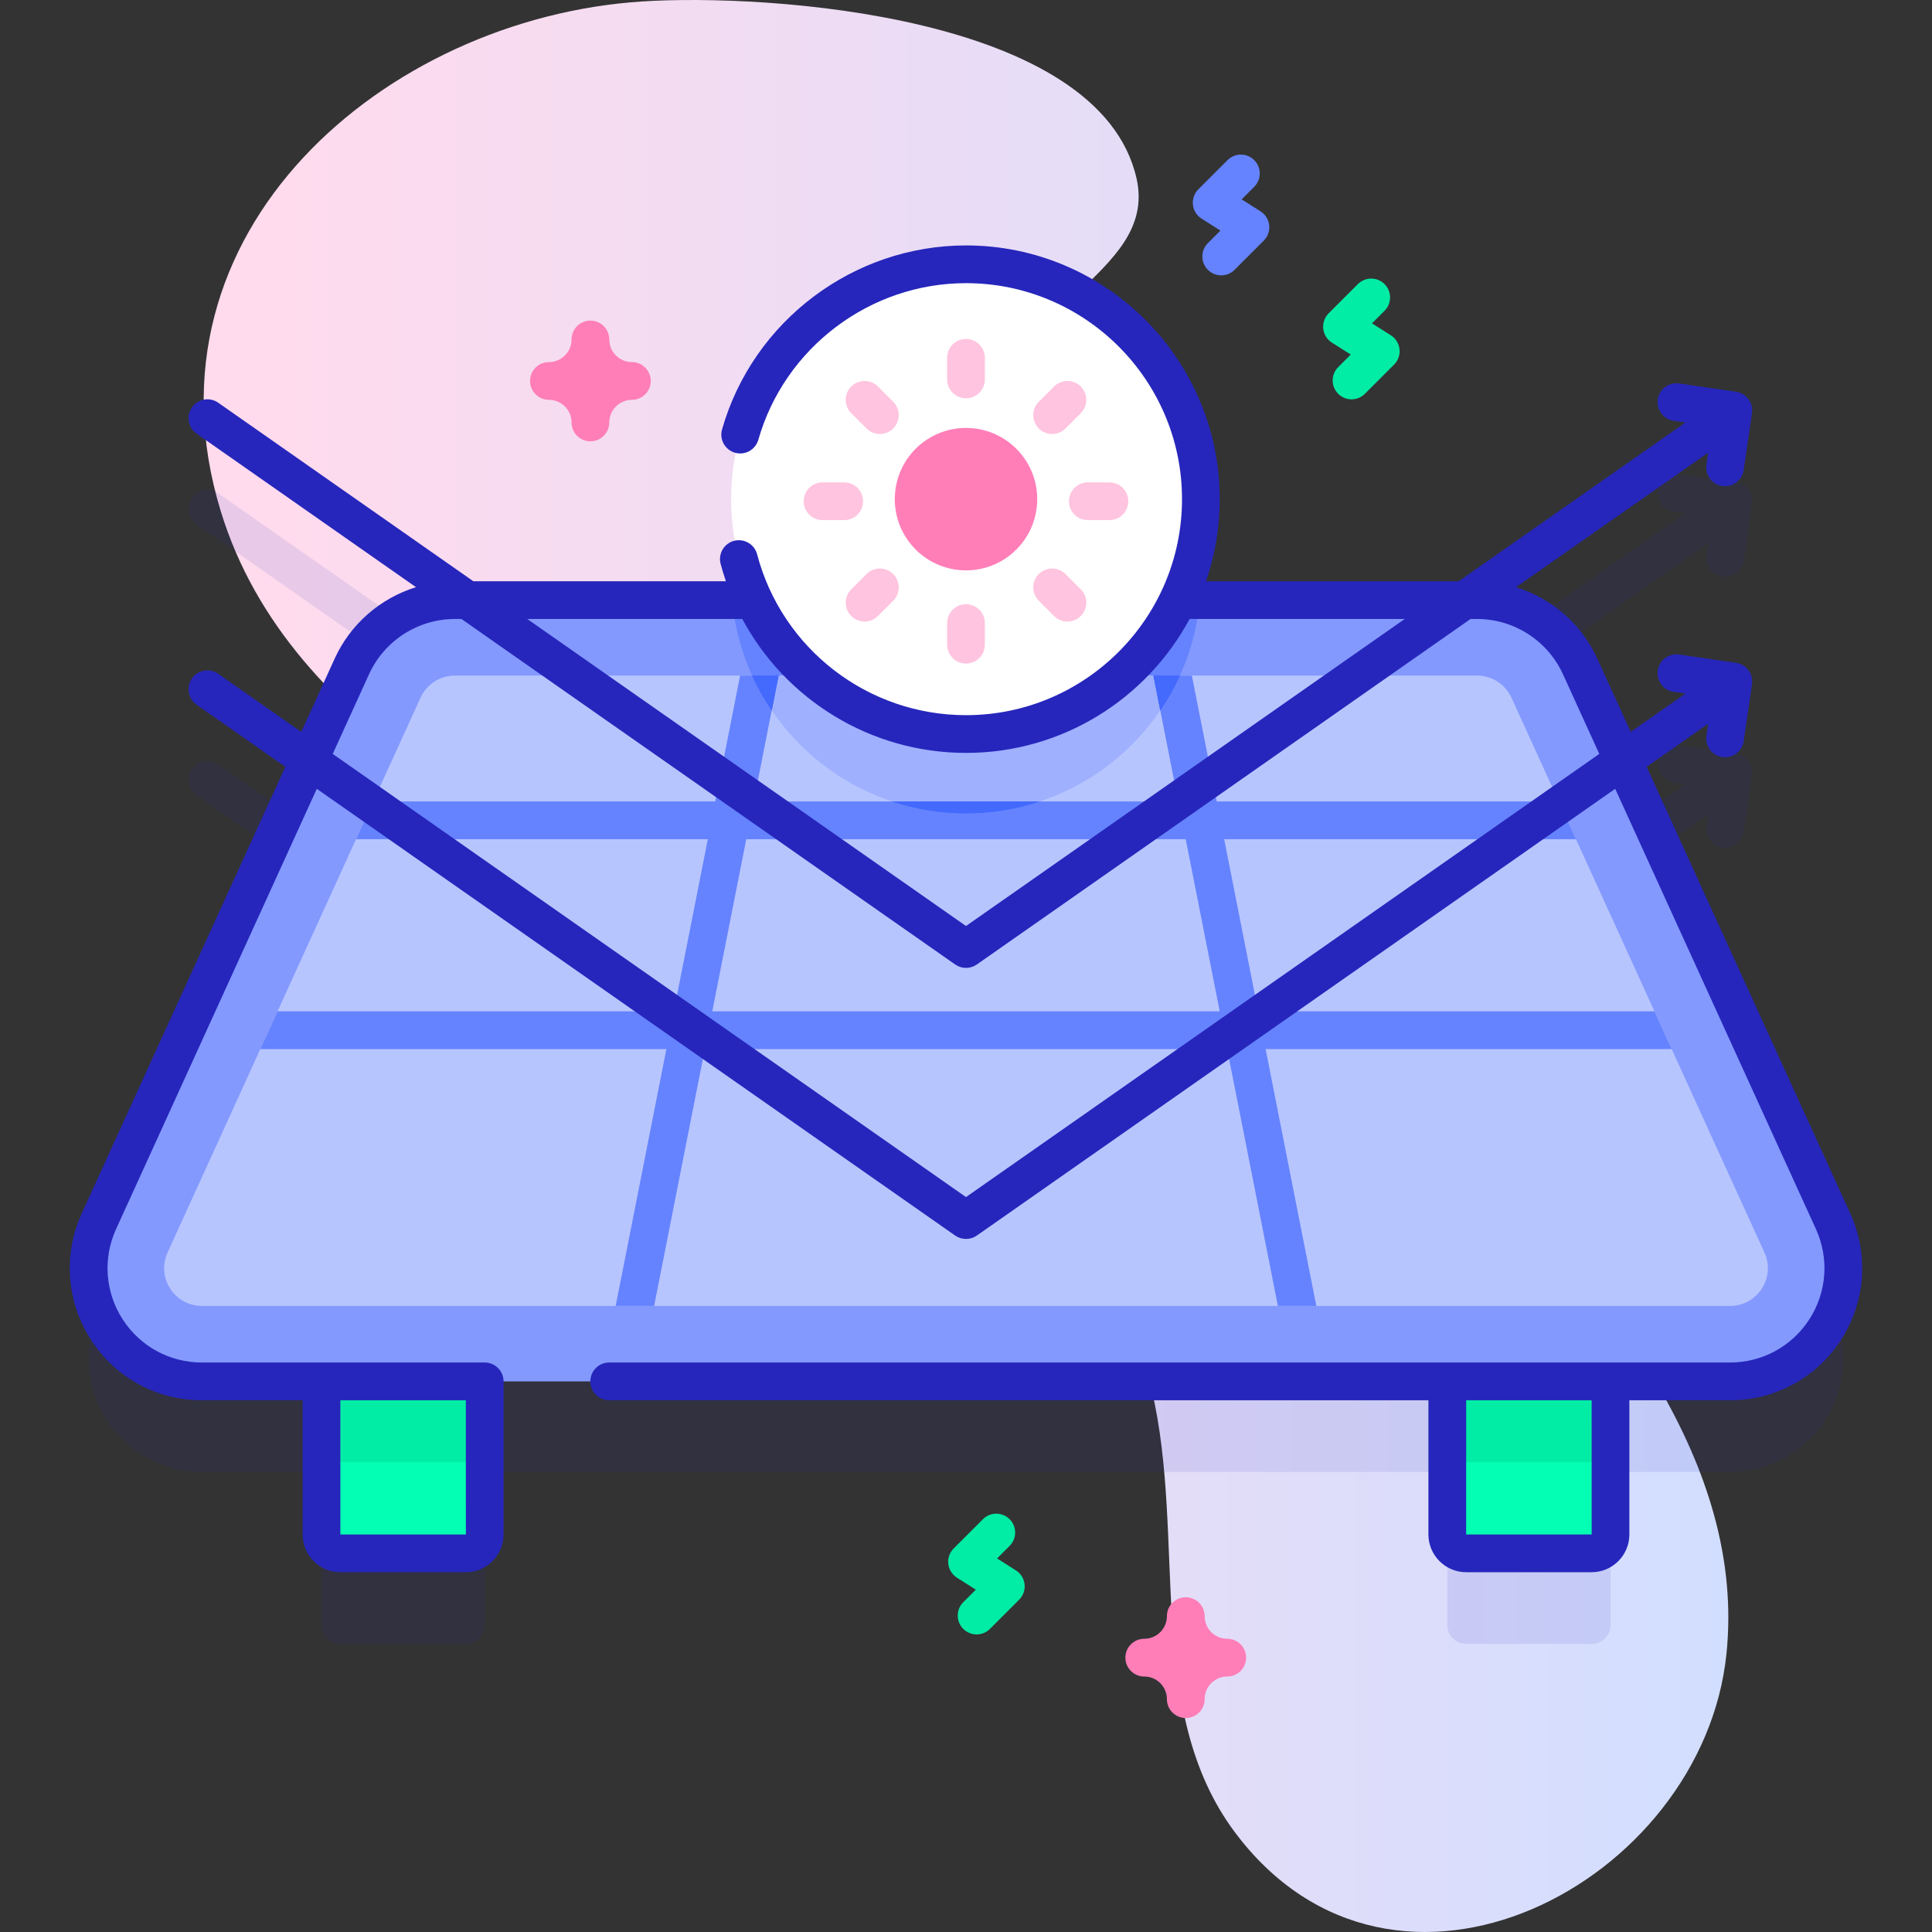<svg id="Capa_1" enable-background="new 0 0 512 512" height="512" viewBox="0 0 512 512" width="512" xmlns="http://www.w3.org/2000/svg" xmlns:xlink="http://www.w3.org/1999/xlink"><rect x="0" y="0" width="512" height="512" fill="#333333" stroke="none"/><linearGradient id="SVGID_1_" gradientUnits="userSpaceOnUse" x1="53.976" x2="458.024" y1="256" y2="256"><stop offset=".049" stop-color="#ffdbed"/><stop offset=".999" stop-color="#d2deff"/></linearGradient><g><g><path d="m170.091.39c-68.06 4.435-134.218 61.127-111.591 135.073 18.265 59.691 84.702 87.73 134.671 115.676 47.928 26.805 98.6 60.229 112.037 117.192 9.247 39.199-2.084 84.916 22.012 117.187 42.331 56.693 124.077 13.634 130.314-47.258 5.176-50.542-31.51-94.701-65.828-132.165-33.267-36.317-70.462-71.374-99.992-110.843-27.345-36.55-41.639-81.985-5.379-118.188 8.145-8.132 17.848-16.505 14.872-29.734-9.77-43.394-97.817-49.109-131.116-46.94z" fill="url(#SVGID_1_)"/></g><g><g><path d="m485.79 347.64-53.58-117.508 20.456-14.315-.456 3.138c-.396 2.732 1.497 5.27 4.229 5.667.244.035.485.053.725.053 2.443-.001 4.581-1.793 4.942-4.282l2.19-15.077c.396-2.732-1.497-5.27-4.229-5.667l-15.076-2.19c-2.736-.392-5.271 1.496-5.667 4.229-.396 2.732 1.497 5.27 4.229 5.667l3.115.453-18.678 13.071-9.251-20.289c-4.183-9.175-12.704-15.544-22.469-17.144l56.395-39.465-.456 3.138c-.396 2.732 1.497 5.27 4.229 5.667.244.035.485.053.725.053 2.443-.001 4.581-1.793 4.942-4.282l2.19-15.077c.396-2.732-1.496-5.27-4.229-5.667l-15.076-2.191c-2.726-.394-5.27 1.497-5.667 4.229-.396 2.732 1.496 5.27 4.229 5.667l3.116.453-67.261 47.07h-67.197c3.866-8.106 6.035-17.177 6.035-26.757 0-34.377-27.868-62.244-62.244-62.244s-62.244 27.868-62.244 62.244c0 9.579 2.169 18.65 6.035 26.757h-67.199l-74.757-52.315c-2.262-1.582-5.38-1.033-6.964 1.229-1.583 2.263-1.032 5.381 1.229 6.964l63.629 44.528c-9.765 1.6-18.286 7.969-22.469 17.144l-9.251 20.289-26.175-18.317c-2.262-1.581-5.38-1.033-6.964 1.229-1.583 2.263-1.032 5.381 1.229 6.964l27.69 19.378-53.58 117.506c-4.25 9.33-3.48 20.04 2.07 28.67 5.54 8.62 14.98 13.77 25.23 13.77h31.69v40.574c0 2.761 2.239 5 5 5h33.253c2.761 0 5-2.239 5-5v-40.574h255.093v40.574c0 2.761 2.239 5 5 5h33.254c2.761 0 5-2.239 5-5v-40.574h31.69c10.25 0 19.69-5.15 25.23-13.77 5.55-8.63 6.32-19.34 2.07-28.67z" fill="#2626bc" opacity=".1"/><g><g><path d="m123.454 411.654h-33.254c-2.761 0-5-2.239-5-5v-40.572h43.253v40.572c.001 2.762-2.238 5-4.999 5z" fill="#02ffb3"/><path d="m85.2 366.082h43.253v21.42h-43.253z" fill="#01eca5"/></g><g><path d="m421.8 411.654h-33.253c-2.761 0-5-2.239-5-5v-40.572h43.253v40.572c0 2.762-2.239 5-5 5z" fill="#02ffb3"/><path d="m383.547 366.082h43.253v21.42h-43.253z" fill="#01eca5"/></g></g><g><path d="m483.72 352.31c-5.54 8.62-14.98 13.77-25.23 13.77h-404.98c-10.25 0-19.69-5.15-25.23-13.77-5.55-8.63-6.32-19.34-2.07-28.67l67.05-147.05c4.86-10.66 15.57-17.55 27.29-17.55h270.9c11.72 0 22.43 6.89 27.29 17.55l67.05 147.05c4.25 9.33 3.48 20.04-2.07 28.67z" fill="#8399fe"/><path d="m317.97 159.04c-2.9 31.68-29.53 56.49-61.97 56.49s-59.07-24.81-61.97-56.49z" fill="#6583fe"/><path d="m458.49 346.08h-404.98c-7.28 0-12.12-7.52-9.1-14.15l67.04-147.04c1.63-3.57 5.19-5.85 9.1-5.85h270.9c3.91 0 7.47 2.28 9.1 5.85l67.04 147.04c3.02 6.63-1.82 14.15-9.1 14.15z" fill="#b7c5ff"/><path d="m312.67 179.04c-9.79 21.53-31.48 36.49-56.67 36.49s-46.88-14.96-56.67-36.49z" fill="#9fb0fe"/><g><g><g><g><circle cx="256" cy="132.283" fill="#fff" r="62.244"/><circle cx="256" cy="132.283" fill="#ff7eb8" r="18.874"/></g></g><g><g><g><path d="m256 105.554c-2.761 0-5-2.239-5-5v-5.728c0-2.761 2.239-5 5-5s5 2.239 5 5v5.728c0 2.761-2.239 5-5 5z" fill="#ffc4df"/></g><g><path d="m256 175.848c-2.761 0-5-2.239-5-5v-5.728c0-2.761 2.239-5 5-5s5 2.239 5 5v5.728c0 2.761-2.239 5-5 5z" fill="#ffc4df"/></g></g><g><g><path d="m278.828 115.01c-1.28 0-2.559-.488-3.536-1.464-1.953-1.953-1.953-5.119 0-7.071l4.05-4.05c1.953-1.952 5.118-1.952 7.071 0 1.953 1.953 1.953 5.119 0 7.071l-4.05 4.05c-.976.975-2.256 1.464-3.535 1.464z" fill="#ffc4df"/></g><g><path d="m229.123 164.715c-1.28 0-2.559-.488-3.536-1.464-1.953-1.953-1.953-5.119 0-7.071l4.05-4.05c1.953-1.952 5.118-1.952 7.071 0 1.953 1.953 1.953 5.119 0 7.071l-4.05 4.05c-.976.976-2.256 1.464-3.535 1.464z" fill="#ffc4df"/></g></g><g><g><path d="m294.011 137.837h-5.728c-2.761 0-5-2.239-5-5s2.239-5 5-5h5.728c2.761 0 5 2.239 5 5s-2.239 5-5 5z" fill="#ffc4df"/></g><g><path d="m223.717 137.837h-5.728c-2.761 0-5-2.239-5-5s2.239-5 5-5h5.728c2.761 0 5 2.239 5 5s-2.238 5-5 5z" fill="#ffc4df"/></g></g><g><g><path d="m282.878 164.715c-1.28 0-2.559-.488-3.536-1.464l-4.05-4.05c-1.953-1.953-1.953-5.119 0-7.071s5.118-1.952 7.071 0l4.05 4.05c1.953 1.953 1.953 5.119 0 7.071-.976.976-2.256 1.464-3.535 1.464z" fill="#ffc4df"/></g><g><path d="m233.172 115.01c-1.28 0-2.559-.488-3.536-1.464l-4.05-4.05c-1.953-1.953-1.953-5.119 0-7.071s5.118-1.952 7.071 0l4.05 4.05c1.953 1.953 1.953 5.119 0 7.071-.975.975-2.255 1.464-3.535 1.464z" fill="#ffc4df"/></g></g></g></g></g><path d="m443.01 278.017-4.56-10h-105.02l-9.01-45.62h93.23l-4.56-10h-90.64l-6.59-33.36h-10.19l6.58 33.36h-112.5l6.58-33.36h-10.19l-6.59 33.36h-90.64l-4.56 10h93.23l-9.01 45.62h-105.02l-4.56 10h107.61l-13.44 68.07h10.19l13.44-68.07h138.42l13.44 68.07h10.19l-13.44-68.07zm-254.25-10 9.01-45.62h116.46l9.01 45.62z" fill="#6583fe"/></g><path d="m490.336 321.563-53.958-118.347 16.288-11.398-.456 3.138c-.396 2.732 1.497 5.27 4.229 5.667.244.035.485.053.725.053 2.443-.001 4.581-1.793 4.942-4.282l2.19-15.077c.396-2.732-1.497-5.27-4.229-5.667l-15.076-2.19c-2.736-.396-5.271 1.496-5.667 4.229-.396 2.732 1.497 5.27 4.229 5.667l3.115.453-14.51 10.154-8.865-19.444c-4.2-9.212-12.148-16-21.54-18.909l50.912-35.628-.456 3.138c-.396 2.732 1.497 5.27 4.229 5.667.244.035.485.053.725.053 2.443-.001 4.581-1.793 4.942-4.282l2.19-15.077c.396-2.732-1.496-5.27-4.229-5.667l-15.076-2.191c-2.726-.393-5.27 1.497-5.667 4.229-.396 2.732 1.496 5.27 4.229 5.667l3.116.453-60.112 42.067h-66.946c2.342-6.829 3.632-14.141 3.632-21.754 0-37.078-30.166-67.244-67.244-67.244-29.87 0-56.455 20.05-64.649 48.759-.759 2.655.78 5.422 3.436 6.18 2.646.755 5.421-.778 6.18-3.436 6.976-24.437 29.606-41.503 55.034-41.503 31.564 0 57.244 25.68 57.244 57.244s-25.68 57.244-57.244 57.244c-25.99 0-48.754-17.534-55.357-42.64-.703-2.671-3.435-4.261-6.108-3.563-2.67.703-4.266 3.438-3.563 6.108.411 1.562.887 3.094 1.402 4.604h-66.931l-67.608-47.313c-2.262-1.581-5.38-1.033-6.964 1.229-1.583 2.263-1.032 5.381 1.229 6.964l58.146 40.691c-9.391 2.909-17.339 9.696-21.54 18.909l-8.865 19.444-22.007-15.401c-2.262-1.581-5.38-1.033-6.964 1.229-1.583 2.263-1.032 5.381 1.229 6.964l23.522 16.461-53.955 118.347c-4.963 10.886-4.063 23.391 2.407 33.451 6.471 10.063 17.476 16.069 29.438 16.069h26.69v35.572c0 5.514 4.486 10 10 10h33.253c5.514 0 10-4.486 10-10v-40.572c0-2.762-2.238-5-5-5h-74.942c-8.545 0-16.406-4.291-21.028-11.478-4.621-7.187-5.264-16.119-1.718-23.895l53.19-116.663 169.178 118.392c.861.603 1.864.903 2.867.903s2.006-.301 2.867-.903l169.179-118.392 53.19 116.664c3.545 7.775 2.902 16.707-1.719 23.894-4.622 7.187-12.483 11.478-21.028 11.478h-297.045c-2.762 0-5 2.238-5 5s2.238 5 5 5h217.103v35.572c0 5.514 4.486 10 10 10h33.253c5.514 0 10-4.486 10-10v-35.572h26.689c11.963 0 22.968-6.007 29.438-16.069 6.471-10.061 7.371-22.566 2.409-33.45zm-366.882 49.519.006 35.572h-33.26v-35.572zm73.268-207.045c11.5 21.465 34.094 35.49 59.278 35.49 25.6 0 47.899-14.384 59.256-35.49h57.013l-116.269 81.365-116.268-81.365zm59.278 153.202-167.827-117.446 9.632-21.127c4.052-8.887 12.98-14.629 22.747-14.629h1.737l130.843 91.564c.861.603 1.864.903 2.867.903s2.006-.301 2.867-.903l130.843-91.564h1.737c9.767 0 18.695 5.742 22.747 14.629l9.632 21.127zm165.807 89.415h-33.26v-35.572h33.254z" fill="#2626bc"/><g fill="#4369fd"><path d="m199.33 179.04h7l-1.82 9.22c-1.98-2.9-3.71-5.99-5.18-9.22z"/><path d="m236.46 212.4h39.08c-6.14 2.03-12.71 3.13-19.54 3.13s-13.4-1.1-19.54-3.13z"/><path d="m312.67 179.04c-1.47 3.23-3.2 6.32-5.18 9.22l-1.82-9.22z"/><path d="m305.67 179.04 1.82 9.22c1.98-2.9 3.71-5.99 5.18-9.22zm-49.67 36.49c6.83 0 13.4-1.1 19.54-3.13h-39.08c6.14 2.03 12.71 3.13 19.54 3.13zm-51.49-27.27 1.82-9.22h-7c1.47 3.23 3.2 6.32 5.18 9.22z"/></g></g><path d="m258.812 433.139c-1.279 0-2.56-.488-3.535-1.465-1.953-1.952-1.953-5.118 0-7.07l3.327-3.328-5.002-3.173c-1.282-.813-2.125-2.165-2.292-3.674s.361-3.012 1.435-4.085l7.742-7.741c1.953-1.951 5.118-1.952 7.071.001 1.952 1.952 1.952 5.118-.001 7.071l-3.327 3.326 5.002 3.173c1.282.813 2.125 2.165 2.292 3.673.167 1.509-.361 3.012-1.435 4.085l-7.742 7.742c-.976.976-2.256 1.465-3.535 1.465z" fill="#01eca5"/><path d="m358.172 105.827c-1.279 0-2.56-.488-3.535-1.465-1.953-1.952-1.953-5.118 0-7.07l3.327-3.328-5.002-3.173c-1.282-.813-2.125-2.165-2.292-3.673-.167-1.509.361-3.012 1.435-4.085l7.742-7.742c1.951-1.953 5.119-1.953 7.07 0 1.953 1.952 1.953 5.118 0 7.07l-3.327 3.328 5.002 3.173c1.282.813 2.125 2.165 2.292 3.674.167 1.508-.361 3.011-1.435 4.084l-7.742 7.742c-.975.977-2.256 1.465-3.535 1.465z" fill="#01eca5"/><path d="m323.635 72.972c-1.279 0-2.56-.488-3.535-1.465-1.953-1.952-1.953-5.118 0-7.07l3.327-3.328-5.002-3.172c-1.282-.813-2.125-2.164-2.292-3.673s.36-3.012 1.435-4.085l7.742-7.742c1.951-1.953 5.119-1.953 7.07 0 1.953 1.952 1.953 5.118 0 7.07l-3.327 3.328 5.002 3.172c1.282.813 2.125 2.164 2.292 3.673s-.36 3.012-1.435 4.085l-7.742 7.742c-.976.976-2.256 1.465-3.535 1.465z" fill="#6583fe"/><g fill="#ff7eb8"><path d="m314.24 455.294c-2.762 0-5-2.238-5-5 0-3.309-2.691-6-6-6-2.762 0-5-2.238-5-5s2.238-5 5-5c3.309 0 6-2.691 6-6 0-2.762 2.238-5 5-5s5 2.238 5 5c0 3.309 2.691 6 6 6 2.762 0 5 2.238 5 5s-2.238 5-5 5c-3.309 0-6 2.691-6 6 0 2.762-2.238 5-5 5z"/><path d="m156.466 116.96c-2.762 0-5-2.238-5-5 0-3.309-2.691-6-6-6-2.762 0-5-2.238-5-5s2.238-5 5-5c3.309 0 6-2.691 6-6 0-2.762 2.238-5 5-5s5 2.238 5 5c0 3.309 2.691 6 6 6 2.762 0 5 2.238 5 5s-2.238 5-5 5c-3.309 0-6 2.691-6 6 0 2.762-2.238 5-5 5z"/></g></g></g></svg>